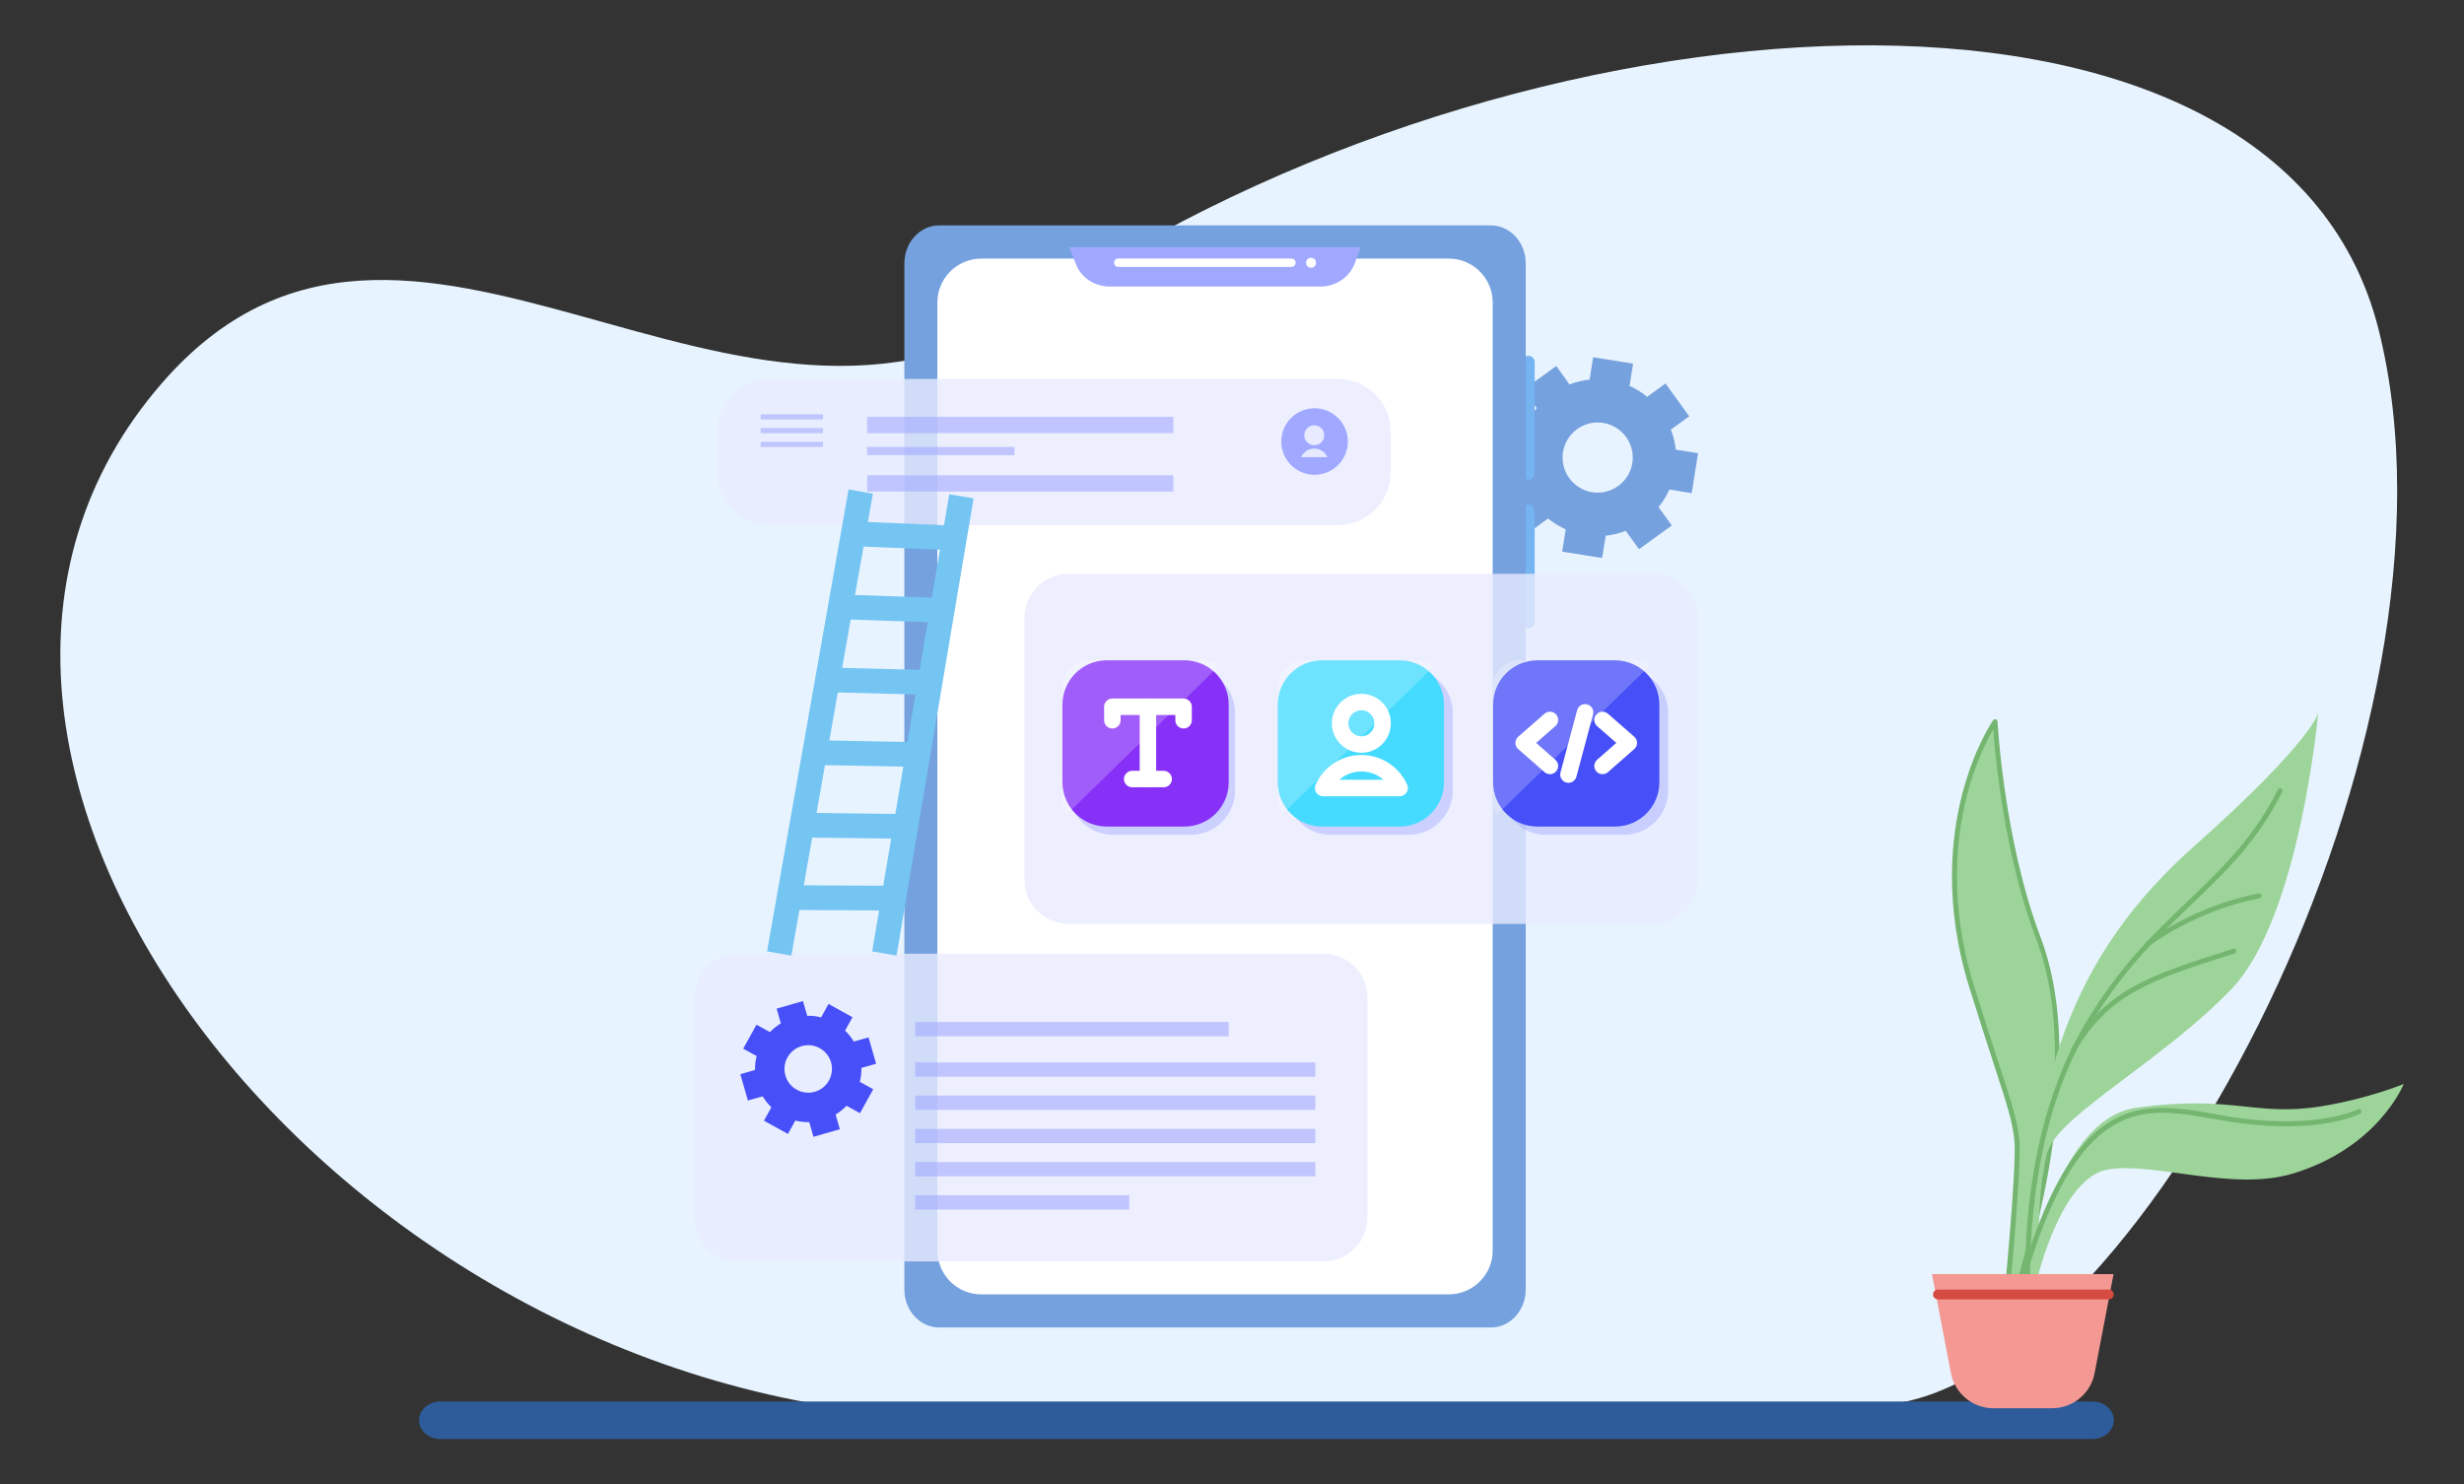 <?xml version="1.0" encoding="utf-8"?>
<!-- Generator: Adobe Illustrator 25.0.0, SVG Export Plug-In . SVG Version: 6.00 Build 0)  -->
<svg version="1.1" id="Layer_1" xmlns="http://www.w3.org/2000/svg" xmlns:xlink="http://www.w3.org/1999/xlink" x="0px" y="0px"
	 viewBox="0 0 299.24 180.3" style="enable-background:new 0 0 299.24 180.3;" xml:space="preserve">
<rect x="0" y="0" width="299.24" height="180.3" fill="#333333" stroke="none"/>
<style type="text/css">
	.st0{fill:#E7F3FE;}
	.st1{fill:none;}
	.st2{fill:#2E5B9A;}
	.st3{fill:#9CD499;}
	.st4{fill:#74B570;}
	.st5{fill:#F39892;}
	.st6{fill:#D54A41;}
	.st7{fill:#75A1DE;}
	.st8{fill:#75B3F1;}
	.st9{fill:#FFFFFF;}
	.st10{fill:#A0A9FF;}
	.st11{opacity:0.8;fill:#E8EBFF;}
	.st12{opacity:0.59;}
	.st13{fill:#E8EBFF;}
	.st14{fill:#464FF8;}
	.st15{opacity:0.44;fill:#A0A9FF;}
	.st16{fill:#8730F8;}
	.st17{fill:none;stroke:#FFFFFF;stroke-width:2;stroke-linecap:round;stroke-linejoin:round;stroke-miterlimit:10;}
	.st18{opacity:0.22;}
	.st19{fill:#45DBFF;}
	.st20{fill:none;stroke:#75C5F3;stroke-width:3;stroke-miterlimit:10;}
</style>
<g>
	<path class="st0" d="M111.67,172.02C39.18,167.8-18.95,91.1,19.62,46.59C49.54,12.07,89.43,62.32,126.63,37
		C183.87-1.94,276.6-9.02,288.88,40.07c12.27,49.09-28.38,125.81-58.68,130.41C199.89,175.08,111.67,172.02,111.67,172.02z"/>
	<path class="st1" d="M111.67,172.02C39.18,167.8-18.95,91.1,19.62,46.59C49.54,12.07,89.43,62.32,126.63,37
		C183.87-1.94,276.6-9.02,288.88,40.07c12.27,49.09-28.38,125.81-58.68,130.41C199.89,175.08,111.67,172.02,111.67,172.02z"/>
	<path class="st2" d="M254.09,174.8H53.51c-1.45,0-2.62-1.02-2.62-2.28c0-1.26,1.17-2.28,2.62-2.28h200.59
		c1.45,0,2.62,1.02,2.62,2.28C256.71,173.77,255.54,174.8,254.09,174.8z"/>
	<path class="st3" d="M244.46,158.51c0-0.8,9.62-27.38,3.12-44.5c-4.55-11.98-5.27-26.36-5.27-26.36s-8.87,12.7-2.88,32.12
		c3.69,11.95,5.19,15.26,5.51,18.77c0.32,3.52-1.44,21.09-1.44,21.09L244.46,158.51z"/>
	<g>
		<path class="st4" d="M243.5,159.93c-0.04,0-0.08-0.01-0.12-0.02c-0.12-0.05-0.19-0.17-0.18-0.3c0.02-0.18,1.75-17.59,1.44-21.04
			c-0.21-2.29-0.92-4.46-2.47-9.21c-0.79-2.43-1.78-5.46-3.03-9.5c-3.12-10.1-2.16-18.35-0.81-23.5c1.46-5.59,3.64-8.74,3.73-8.87
			c0.07-0.1,0.2-0.15,0.32-0.11c0.12,0.04,0.21,0.14,0.21,0.27c0.01,0.14,0.77,14.47,5.25,26.27c2.43,6.4,2.92,14.84,1.45,25.08
			c-1.17,8.18-3.26,15.17-4.16,18.16c-0.2,0.68-0.38,1.27-0.39,1.38c0,0.07-0.02,0.13-0.07,0.18l-0.96,1.12
			C243.67,159.89,243.58,159.93,243.5,159.93z M242.07,88.59c-0.73,1.26-2.14,4.01-3.17,7.94c-1.32,5.07-2.26,13.2,0.81,23.15
			c1.25,4.04,2.23,7.06,3.03,9.49c1.57,4.79,2.28,6.98,2.5,9.34c0.28,3.08-0.98,16.5-1.35,20.21l0.29-0.34
			c0.03-0.18,0.14-0.53,0.4-1.41c5.56-18.57,6.47-32.99,2.72-42.86C243.44,103.97,242.32,91.97,242.07,88.59z"/>
	</g>
	<path class="st3" d="M246.54,161.23c-1.44-29.56,5.59-45.7,19.97-58.48c14.38-12.78,15.02-16.14,15.02-16.14
		s-2.24,24.93-10.55,33.55c-8.31,8.63-20.45,15.02-22.21,19.49c-1.76,4.47-1.12,19.49-1.12,19.49l-1.12,2.72V161.23z"/>
	<path class="st3" d="M244.78,163.79c-0.16-0.48,3.04-27.64,14.7-29.24c11.66-1.6,14.38,1.12,22.37-0.16
		c5.7-0.91,10.07-2.72,10.07-2.72s-3.03,7.7-13.42,10.87c-7.35,2.24-16.94-1.44-22.53-0.48c-5.59,0.96-8.47,12.94-8.47,12.94
		l-0.96,6.23L244.78,163.79z"/>
	<g>
		<path class="st4" d="M246.38,159.77c-0.15,0-0.28-0.12-0.29-0.27c-0.02-0.19-1.67-19.27,6.43-33.88
			c4.18-7.55,8.75-11.92,13.17-16.15c4.12-3.94,8-7.66,10.95-13.56c0.07-0.15,0.25-0.2,0.4-0.13c0.15,0.07,0.21,0.25,0.13,0.4
			c-2.99,5.99-6.92,9.74-11.07,13.72c-4.39,4.2-8.92,8.54-13.06,16.01c-8.01,14.45-6.37,33.35-6.36,33.54
			c0.02,0.16-0.1,0.31-0.27,0.32C246.39,159.77,246.38,159.77,246.38,159.77z"/>
	</g>
	<g>
		<path class="st4" d="M245.58,155.93c-0.03,0-0.06,0-0.08-0.01c-0.16-0.05-0.25-0.21-0.2-0.37c3.06-10.54,6.57-16.69,11.05-19.36
			c4-2.38,8.14-1.65,12.52-0.88c1.07,0.19,2.18,0.39,3.28,0.53c9.52,1.25,14.16-1.06,14.21-1.09c0.15-0.07,0.32-0.02,0.4,0.13
			c0.07,0.15,0.02,0.32-0.13,0.4c-0.19,0.1-4.83,2.42-14.55,1.15c-1.11-0.15-2.23-0.34-3.3-0.53c-4.27-0.75-8.3-1.47-12.12,0.8
			c-4.34,2.58-7.77,8.62-10.78,19.01C245.82,155.85,245.71,155.93,245.58,155.93z"/>
	</g>
	<g>
		<path class="st4" d="M260.84,114.95c-0.09,0-0.18-0.04-0.23-0.12c-0.1-0.13-0.08-0.31,0.05-0.41c0.06-0.04,5.74-4.37,13.63-5.89
			c0.16-0.03,0.32,0.07,0.35,0.23c0.03,0.16-0.07,0.32-0.23,0.35c-7.75,1.49-13.32,5.73-13.38,5.78
			C260.96,114.93,260.9,114.95,260.84,114.95z"/>
	</g>
	<g>
		<path class="st4" d="M251.81,127.81c-0.05,0-0.1-0.01-0.15-0.04c-0.14-0.08-0.19-0.26-0.1-0.41c4.16-7.02,9.03-8.78,19.66-12.11
			c0.15-0.05,0.32,0.04,0.37,0.19c0.05,0.16-0.04,0.32-0.19,0.37c-10.48,3.28-15.28,5.02-19.33,11.85
			C252.01,127.76,251.91,127.81,251.81,127.81z"/>
	</g>
	<path class="st5" d="M249.23,171.06h-7.14c-2.52,0-4.68-1.79-5.16-4.26l-2.3-12.03h22.05l-2.3,12.03
		C253.91,169.27,251.74,171.06,249.23,171.06z"/>
	<g>
		<path class="st6" d="M256.12,157.83h-20.77c-0.33,0-0.59-0.26-0.59-0.59c0-0.33,0.26-0.59,0.59-0.59h20.77
			c0.33,0,0.59,0.26,0.59,0.59C256.71,157.56,256.45,157.83,256.12,157.83z"/>
	</g>
	<g>
		<path class="st7" d="M205.45,59.9l0.77-4.85l-2.71-0.43c-0.09-0.85-0.29-1.67-0.59-2.44l2.23-1.61l-2.88-3.98l-2.23,1.61
			c-0.64-0.53-1.36-0.97-2.14-1.32l0.43-2.71l-4.85-0.77l-0.43,2.71c-0.85,0.09-1.67,0.29-2.44,0.59L189,44.46l-3.98,2.88l1.61,2.23
			c-0.53,0.64-0.97,1.36-1.32,2.14l-2.71-0.43l-0.77,4.85l2.71,0.43c0.09,0.85,0.29,1.67,0.59,2.44l-2.23,1.61l2.88,3.98l2.23-1.61
			c0.64,0.53,1.36,0.97,2.14,1.32l-0.43,2.71l4.85,0.77l0.43-2.71c0.85-0.09,1.67-0.29,2.44-0.59l1.61,2.23l3.98-2.88l-1.61-2.23
			c0.53-0.64,0.97-1.36,1.32-2.14L205.45,59.9z M193.36,59.79c-2.32-0.37-3.91-2.56-3.54-4.88c0.37-2.32,2.56-3.91,4.88-3.54
			c2.32,0.37,3.91,2.56,3.54,4.88C197.86,58.58,195.68,60.16,193.36,59.79z"/>
		<path class="st8" d="M185.61,58.25L185.61,58.25c-0.43,0-0.77-0.34-0.77-0.77V43.99c0-0.43,0.34-0.77,0.77-0.77l0,0
			c0.43,0,0.77,0.34,0.77,0.77v13.49C186.38,57.91,186.03,58.25,185.61,58.25z"/>
		<path class="st8" d="M185.61,76.33L185.61,76.33c-0.43,0-0.77-0.34-0.77-0.77V62.07c0-0.43,0.34-0.77,0.77-0.77l0,0
			c0.43,0,0.77,0.34,0.77,0.77v13.49C186.38,75.99,186.03,76.33,185.61,76.33z"/>
		<path class="st7" d="M181.07,27.38h-67.02c-2.33,0-4.22,2.07-4.22,4.62v124.63c0,2.55,1.89,4.62,4.22,4.62h67.02
			c2.33,0,4.22-2.07,4.22-4.62V32C185.29,29.45,183.4,27.38,181.07,27.38z"/>
		<path class="st9" d="M175.94,157.23h-56.76c-2.95,0-5.34-2.39-5.34-5.34V36.75c0-2.95,2.39-5.34,5.34-5.34h56.76
			c2.95,0,5.34,2.39,5.34,5.34v115.14C181.29,154.83,178.89,157.23,175.94,157.23z"/>
		<path class="st10" d="M160.34,34.81h-25.55c-1.83,0-3.47-1.06-4.1-2.67l-0.83-2.11h35.43l-0.83,2.11
			C163.81,33.74,162.17,34.81,160.34,34.81z"/>
		<g>
			<path class="st11" d="M162.5,63.78H93.56c-3.53,0-6.39-2.86-6.39-6.39v-4.97c0-3.53,2.86-6.39,6.39-6.39h68.94
				c3.53,0,6.39,2.86,6.39,6.39v4.97C168.89,60.92,166.03,63.78,162.5,63.78z"/>
			
				<ellipse transform="matrix(0.924 -0.383 0.383 0.924 -8.392 65.165)" class="st10" cx="159.61" cy="53.68" rx="4.04" ry="4.04"/>
			<g class="st12">
				<g>
					<rect x="92.38" y="50.33" class="st10" width="7.56" height="0.61"/>
					<rect x="92.38" y="52" class="st10" width="7.56" height="0.61"/>
					<rect x="92.38" y="53.68" class="st10" width="7.56" height="0.61"/>
				</g>
				<rect x="105.31" y="50.63" class="st10" width="37.19" height="1.98"/>
				<rect x="105.31" y="57.73" class="st10" width="37.19" height="1.98"/>
				<rect x="105.31" y="54.29" class="st10" width="17.89" height="0.99"/>
			</g>
			<g>
				<path class="st13" d="M159.61,54.49c-0.71,0-1.32,0.43-1.6,1.04h3.19C160.93,54.92,160.32,54.49,159.61,54.49z"/>
				<path class="st13" d="M159.61,54.08c0.67,0,1.21-0.54,1.21-1.21c0-0.67-0.54-1.21-1.21-1.21c-0.67,0-1.21,0.54-1.21,1.21
					C158.39,53.53,158.94,54.08,159.61,54.08z"/>
			</g>
		</g>
		<g>
			<path class="st11" d="M160.72,153.23H89.71c-2.96,0-5.35-2.4-5.35-5.35v-26.69c0-2.96,2.4-5.35,5.35-5.35h71.01
				c2.96,0,5.35,2.4,5.35,5.35v26.69C166.08,150.83,163.68,153.23,160.72,153.23z"/>
			<g>
				<g class="st12">
					<rect x="111.15" y="124.14" class="st10" width="38.07" height="1.74"/>
					<rect x="111.15" y="129.05" class="st10" width="48.59" height="1.74"/>
					<rect x="111.15" y="133.08" class="st10" width="48.59" height="1.74"/>
					<rect x="111.15" y="137.12" class="st10" width="48.59" height="1.74"/>
					<rect x="111.15" y="141.15" class="st10" width="48.59" height="1.74"/>
					<rect x="111.15" y="145.19" class="st10" width="25.99" height="1.74"/>
				</g>
				<path class="st14" d="M106.4,129.21l-0.92-3.2l-1.79,0.51c-0.3-0.49-0.65-0.94-1.06-1.33l0.9-1.63l-2.91-1.61l-0.9,1.63
					c-0.55-0.14-1.11-0.21-1.69-0.19l-0.51-1.79l-3.2,0.92l0.51,1.79c-0.49,0.3-0.94,0.65-1.33,1.06l-1.63-0.9l-1.61,2.91l1.63,0.9
					c-0.14,0.55-0.21,1.11-0.19,1.69l-1.79,0.51l0.92,3.2l1.79-0.51c0.3,0.49,0.65,0.94,1.06,1.33l-0.9,1.63l2.91,1.61l0.9-1.63
					c0.55,0.14,1.11,0.21,1.69,0.19l0.51,1.79l3.2-0.92l-0.51-1.79c0.49-0.3,0.94-0.65,1.33-1.06l1.63,0.9l1.61-2.91l-1.63-0.9
					c0.14-0.55,0.21-1.11,0.19-1.69L106.4,129.21z M98.95,132.62c-1.53,0.44-3.13-0.45-3.57-1.98c-0.44-1.53,0.45-3.13,1.98-3.57
					c1.53-0.44,3.13,0.45,3.57,1.98C101.36,130.58,100.48,132.18,98.95,132.62z"/>
			</g>
		</g>
		<g>
			<path class="st11" d="M200.78,112.23h-71.01c-2.96,0-5.35-2.4-5.35-5.35V75.05c0-2.96,2.4-5.35,5.35-5.35h71.01
				c2.96,0,5.35,2.4,5.35,5.35v31.82C206.14,109.83,203.74,112.23,200.78,112.23z"/>
			<g>
				<g>
					<path class="st15" d="M144.61,101.41h-9.43c-2.97,0-5.38-2.41-5.38-5.38V86.6c0-2.97,2.41-5.38,5.38-5.38h9.43
						c2.97,0,5.38,2.41,5.38,5.38v9.43C149.99,99,147.58,101.41,144.61,101.41z"/>
					<path class="st16" d="M143.84,100.4h-9.43c-2.97,0-5.38-2.41-5.38-5.38v-9.43c0-2.97,2.41-5.38,5.38-5.38h9.43
						c2.97,0,5.38,2.41,5.38,5.38v9.43C149.22,97.99,146.81,100.4,143.84,100.4z"/>
					<g>
						<g>
							<polyline class="st17" points="135.09,87.49 135.09,85.85 143.74,85.85 143.74,87.49 							"/>
							<line class="st17" x1="139.41" y1="85.85" x2="139.41" y2="94.63"/>
						</g>
						<line class="st17" x1="137.5" y1="94.63" x2="141.32" y2="94.63"/>
					</g>
				</g>
				<g class="st18">
					<path class="st9" d="M146.06,80.21H132.2c-1.74,0-3.16,1.41-3.16,3.16v13.87c0,0.62,0.19,1.2,0.5,1.69l18.48-18.02
						C147.48,80.48,146.8,80.21,146.06,80.21z"/>
				</g>
			</g>
			<g>
				<path class="st15" d="M171.05,101.41h-9.43c-2.97,0-5.38-2.41-5.38-5.38V86.6c0-2.97,2.41-5.38,5.38-5.38h9.43
					c2.97,0,5.38,2.41,5.38,5.38v9.43C176.43,99,174.02,101.41,171.05,101.41z"/>
				<g>
					<g>
						<path class="st19" d="M169.99,100.4h-9.43c-2.97,0-5.38-2.41-5.38-5.38v-9.43c0-2.97,2.41-5.38,5.38-5.38h9.43
							c2.97,0,5.38,2.41,5.38,5.38v9.43C175.37,97.99,172.96,100.4,169.99,100.4z"/>
						<g>
							<path class="st17" d="M165.33,92.71c-2.07,0-3.85,1.24-4.64,3.01h9.29C169.18,93.95,167.41,92.71,165.33,92.71z"/>
							<path class="st17" d="M165.33,90.44c1.43,0,2.58-1.16,2.58-2.58c0-1.43-1.16-2.58-2.58-2.58c-1.43,0-2.58,1.16-2.58,2.58
								C162.75,89.28,163.91,90.44,165.33,90.44z"/>
						</g>
					</g>
					<g class="st18">
						<path class="st9" d="M172.21,80.21h-13.87c-1.74,0-3.16,1.41-3.16,3.16v13.87c0,0.62,0.19,1.2,0.5,1.69l18.48-18.02
							C173.62,80.48,172.95,80.21,172.21,80.21z"/>
					</g>
				</g>
			</g>
			<g>
				<path class="st15" d="M197.21,101.41h-9.43c-2.97,0-5.38-2.41-5.38-5.38V86.6c0-2.97,2.41-5.38,5.38-5.38h9.43
					c2.97,0,5.38,2.41,5.38,5.38v9.43C202.59,99,200.18,101.41,197.21,101.41z"/>
				<g>
					<g>
						<path class="st14" d="M196.14,100.4h-9.43c-2.97,0-5.38-2.41-5.38-5.38v-9.43c0-2.97,2.41-5.38,5.38-5.38h9.43
							c2.97,0,5.38,2.41,5.38,5.38v9.43C201.52,97.99,199.11,100.4,196.14,100.4z"/>
						<g>
							<g>
								<polyline class="st17" points="188.23,93.04 185.04,90.24 188.23,87.45 								"/>
								<polyline class="st17" points="194.62,93.04 197.81,90.24 194.62,87.45 								"/>
								<line class="st17" x1="192.5" y1="86.53" x2="190.48" y2="94.09"/>
							</g>
						</g>
					</g>
					<g class="st18">
						<path class="st9" d="M198.36,80.21h-13.87c-1.74,0-3.16,1.41-3.16,3.16v13.87c0,0.62,0.19,1.2,0.5,1.69l18.48-18.02
							C199.77,80.48,199.1,80.21,198.36,80.21z"/>
					</g>
				</g>
			</g>
		</g>
		<g>
			<line class="st20" x1="104.53" y1="59.71" x2="94.63" y2="115.82"/>
			<line class="st20" x1="116.76" y1="60.29" x2="107.4" y2="115.82"/>
			<line class="st20" x1="108.54" y1="109.1" x2="95.76" y2="109.03"/>
			<line class="st20" x1="110.01" y1="100.39" x2="97.23" y2="100.23"/>
			<line class="st20" x1="111.48" y1="91.66" x2="98.7" y2="91.41"/>
			<line class="st20" x1="112.95" y1="82.91" x2="100.18" y2="82.57"/>
			<line class="st20" x1="114.43" y1="74.14" x2="101.66" y2="73.7"/>
			<line class="st20" x1="115.91" y1="65.35" x2="103.14" y2="64.82"/>
		</g>
		<g>
			<path class="st9" d="M156.84,32.42h-21.03c-0.28,0-0.51-0.23-0.51-0.51v0c0-0.28,0.23-0.51,0.51-0.51h21.03
				c0.28,0,0.51,0.23,0.51,0.51v0C157.35,32.19,157.12,32.42,156.84,32.42z"/>
			<circle class="st9" cx="159.22" cy="31.92" r="0.6"/>
		</g>
	</g>
</g>
</svg>
